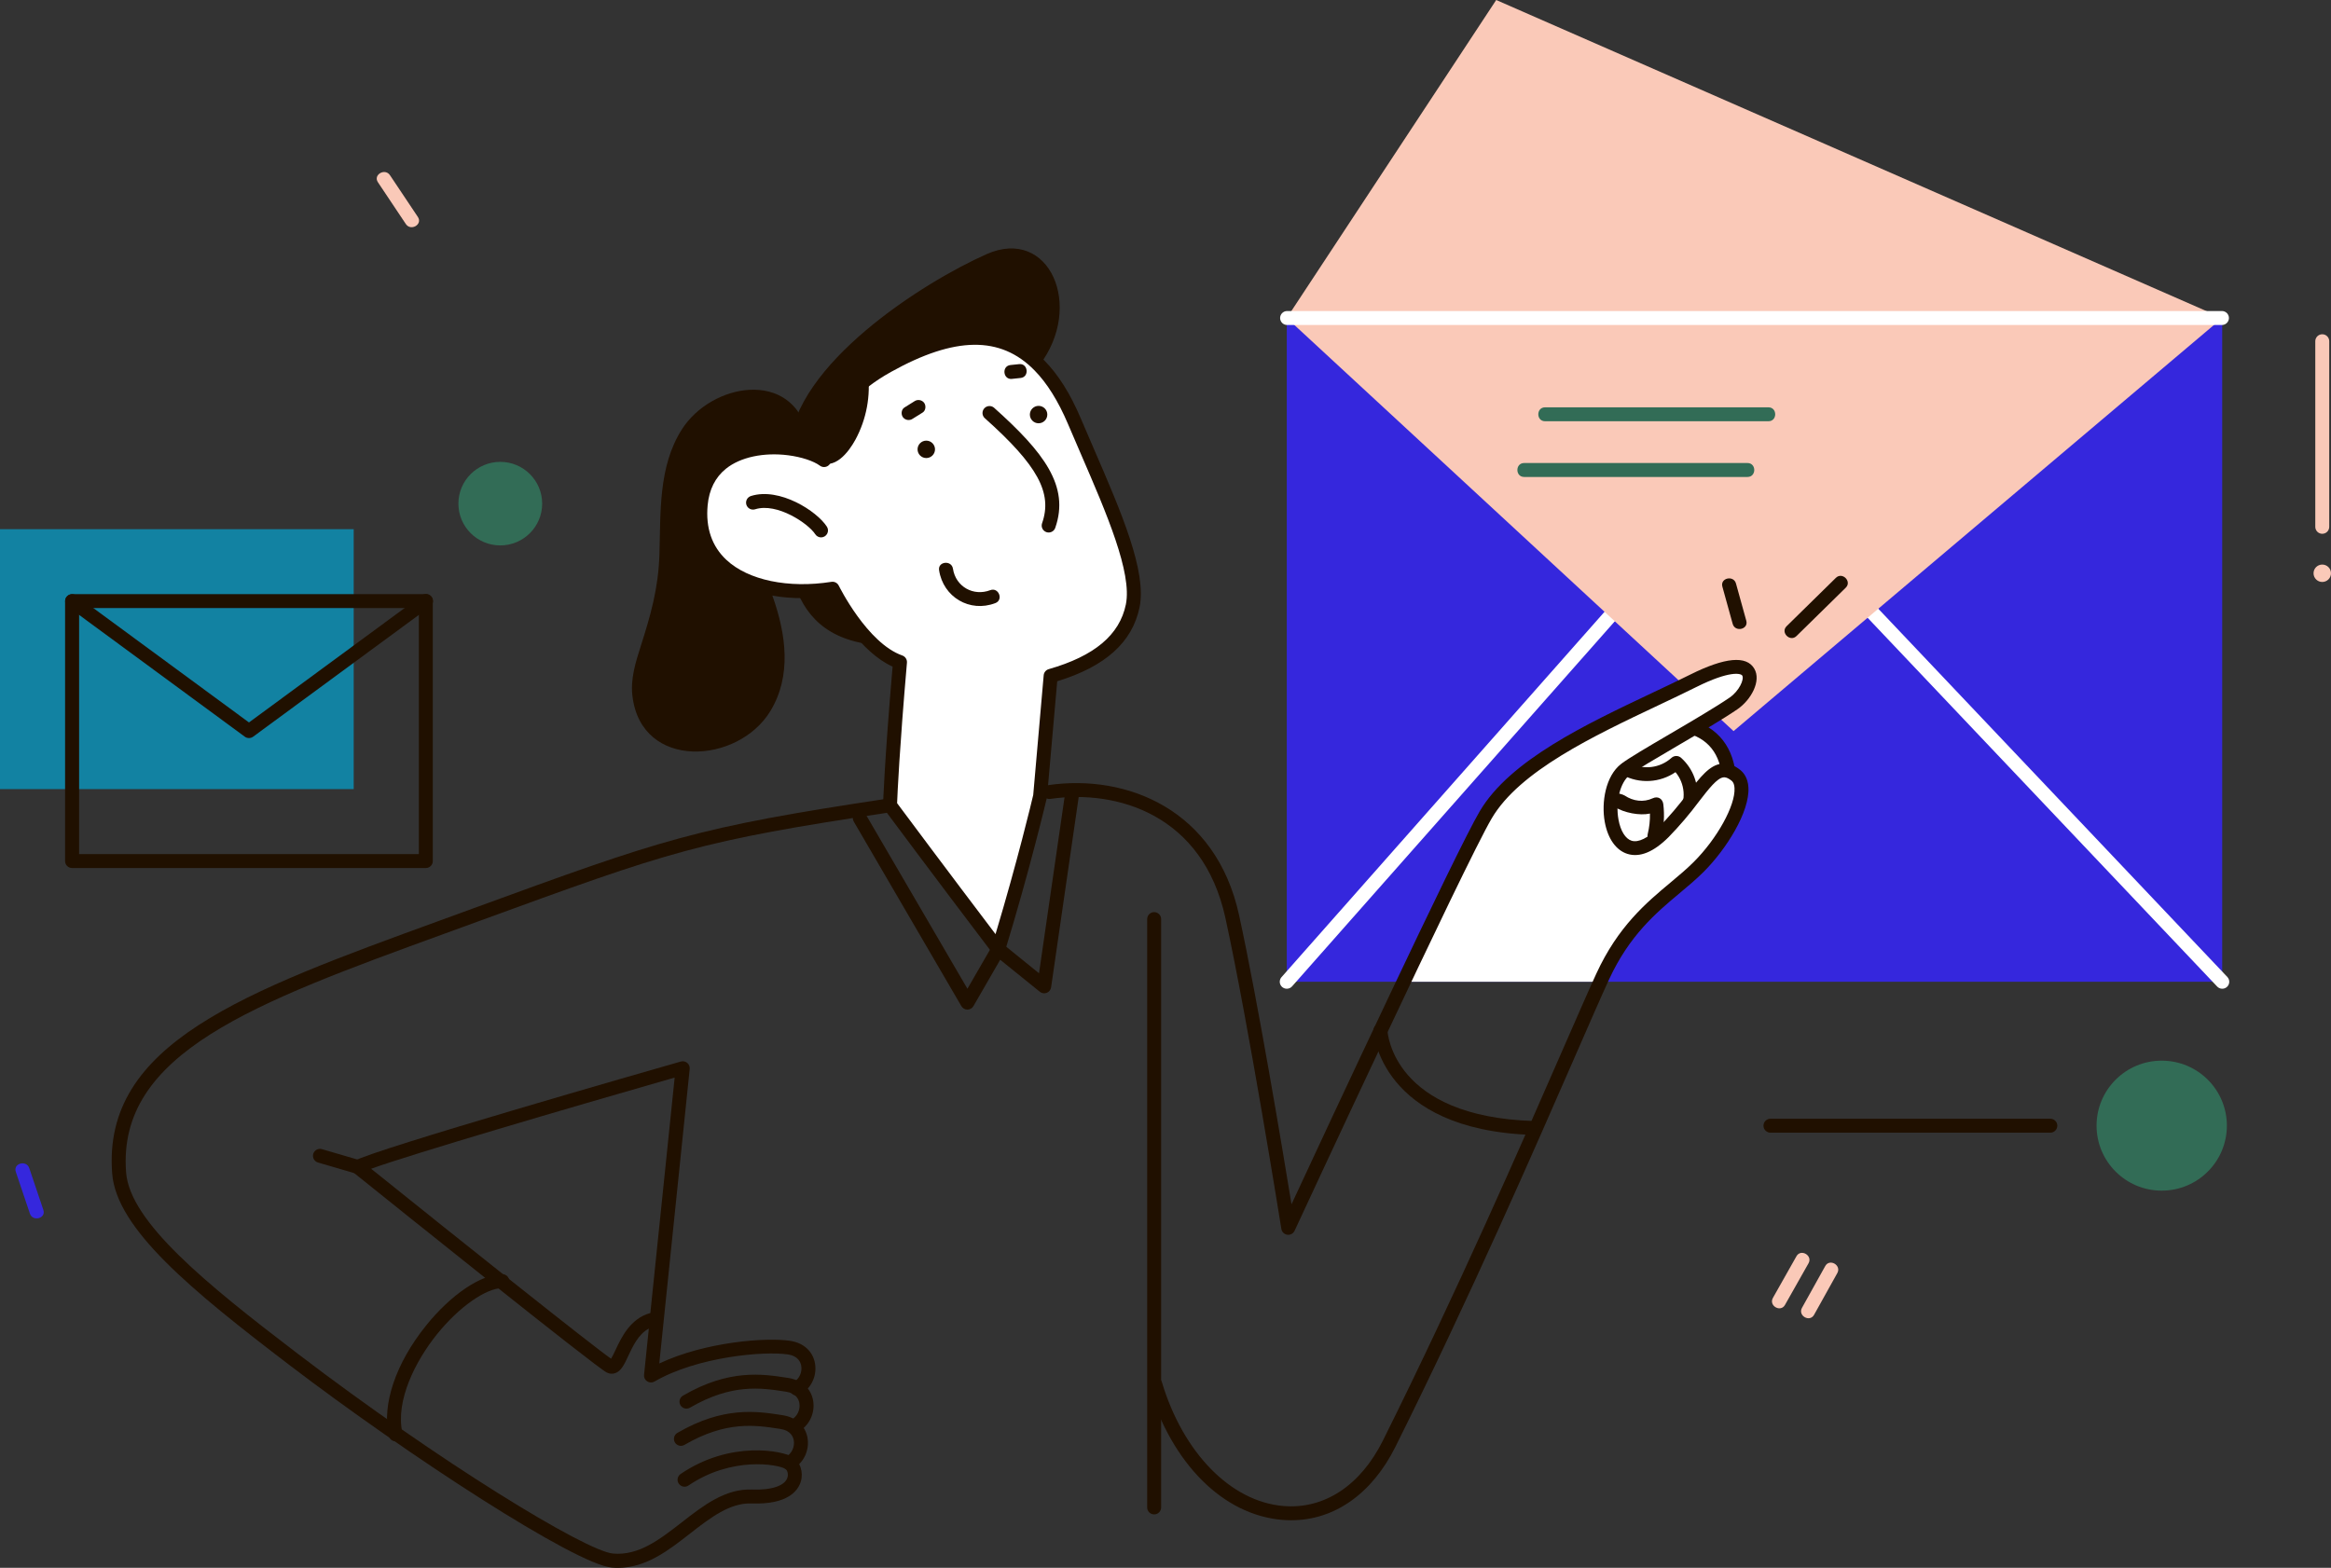 <svg width="330" height="222" viewBox="0 0 330 222" fill="none" xmlns="http://www.w3.org/2000/svg">
<rect x="0" y="0" width="330" height="222" fill="#333333" stroke="none"/>
<g clip-path="url(#clip0_111_1970)">
<path d="M328.763 82.405C329.445 82.405 329.998 81.854 329.998 81.173C329.998 80.493 329.445 79.941 328.763 79.941C328.081 79.941 327.528 80.493 327.528 81.173C327.528 81.854 328.081 82.405 328.763 82.405Z" fill="#FAC9B8"/>
<path d="M314.599 45.024H182.17V139.014H314.599V45.024Z" fill="#3527DD"/>
<path d="M182.17 139.999C181.979 140 181.792 139.945 181.631 139.842C181.47 139.739 181.343 139.592 181.265 139.418C181.186 139.244 181.16 139.051 181.189 138.863C181.219 138.674 181.302 138.498 181.429 138.356L245.337 66.057C245.429 65.954 245.542 65.872 245.668 65.815C245.794 65.758 245.93 65.728 246.068 65.727C246.205 65.727 246.341 65.754 246.468 65.807C246.594 65.861 246.709 65.939 246.805 66.037L315.325 138.336C315.505 138.526 315.602 138.781 315.595 139.042C315.587 139.304 315.475 139.552 315.284 139.732C315.093 139.912 314.838 140.008 314.576 140.001C314.313 139.993 314.065 139.882 313.885 139.691L246.107 68.176L182.921 139.666C182.828 139.772 182.712 139.857 182.582 139.914C182.453 139.972 182.312 140.001 182.17 139.999Z" fill="white"/>
<path d="M314.599 45.026L245.42 103.521L182.17 45.026H314.599Z" fill="#FAC9B8"/>
<path d="M314.599 45.026L211.818 0L182.17 45.026H314.599Z" fill="#FAC9B8"/>
<path d="M328.763 75.582C328.501 75.582 328.25 75.478 328.064 75.294C327.879 75.109 327.775 74.858 327.775 74.597V48.315C327.775 48.054 327.879 47.803 328.064 47.618C328.25 47.433 328.501 47.33 328.763 47.33C329.025 47.33 329.276 47.433 329.462 47.618C329.647 47.803 329.751 48.054 329.751 48.315V74.597C329.751 74.858 329.647 75.109 329.462 75.294C329.276 75.478 329.025 75.582 328.763 75.582Z" fill="#FAC9B8"/>
<path d="M314.605 46.016H182.17C181.916 46.004 181.675 45.895 181.5 45.711C181.324 45.528 181.225 45.283 181.225 45.029C181.225 44.775 181.324 44.531 181.5 44.347C181.675 44.163 181.916 44.054 182.17 44.042H314.605C314.859 44.054 315.099 44.163 315.275 44.347C315.451 44.531 315.55 44.775 315.55 45.029C315.55 45.283 315.451 45.528 315.275 45.711C315.099 45.895 314.859 46.004 314.605 46.016Z" fill="white"/>
<path d="M218.736 57.676H250.361C251.633 57.676 251.635 59.647 250.361 59.647H218.736C217.46 59.647 217.46 57.676 218.736 57.676Z" fill="#326C56"/>
<path d="M215.772 65.562H247.396C248.668 65.562 248.67 67.536 247.396 67.536H215.772C214.5 67.536 214.498 65.562 215.772 65.562Z" fill="#326C56"/>
<path d="M50.073 74.93H0V111.736H50.073V74.93Z" fill="#1282A2"/>
<path d="M60.284 122.91H10.202C9.94 122.91 9.689 122.806 9.504 122.621C9.318 122.437 9.214 122.186 9.214 121.925V85.118C9.214 84.856 9.318 84.606 9.504 84.421C9.689 84.236 9.94 84.132 10.202 84.132H60.284C60.546 84.132 60.797 84.236 60.982 84.421C61.167 84.606 61.272 84.856 61.272 85.118V121.925C61.272 122.186 61.167 122.437 60.982 122.621C60.797 122.806 60.546 122.91 60.284 122.91ZM11.2 120.939H59.296V86.103H11.2V120.939Z" fill="#201000"/>
<path d="M35.248 104.507C35.037 104.507 34.831 104.44 34.661 104.316L9.626 85.912C9.521 85.836 9.433 85.739 9.366 85.629C9.298 85.518 9.254 85.395 9.234 85.267C9.215 85.139 9.221 85.008 9.252 84.882C9.283 84.757 9.338 84.638 9.415 84.534C9.492 84.429 9.589 84.341 9.7 84.274C9.811 84.207 9.934 84.162 10.062 84.143C10.191 84.123 10.322 84.129 10.448 84.16C10.574 84.191 10.692 84.247 10.797 84.323L35.248 102.297L59.697 84.323C59.801 84.24 59.921 84.179 60.049 84.143C60.178 84.108 60.312 84.098 60.444 84.115C60.577 84.133 60.704 84.177 60.819 84.244C60.934 84.312 61.033 84.402 61.112 84.509C61.191 84.616 61.248 84.738 61.279 84.867C61.309 84.997 61.313 85.131 61.291 85.262C61.268 85.393 61.219 85.518 61.147 85.63C61.075 85.742 60.98 85.838 60.87 85.912L35.833 104.316C35.663 104.44 35.458 104.507 35.248 104.507Z" fill="#201000"/>
<path d="M70.826 77.229C74.1 77.229 76.755 74.581 76.755 71.314C76.755 68.047 74.1 65.398 70.826 65.398C67.551 65.398 64.896 68.047 64.896 71.314C64.896 74.581 67.551 77.229 70.826 77.229Z" fill="#326C56"/>
<path d="M306.035 168.591C311.129 168.591 315.259 164.471 315.259 159.388C315.259 154.306 311.129 150.186 306.035 150.186C300.94 150.186 296.81 154.306 296.81 159.388C296.81 164.471 300.94 168.591 306.035 168.591Z" fill="#326C56"/>
<path d="M290.22 160.382H250.691C250.557 160.388 250.423 160.367 250.298 160.32C250.173 160.273 250.058 160.202 249.962 160.109C249.865 160.017 249.788 159.906 249.735 159.784C249.683 159.661 249.656 159.529 249.656 159.395C249.656 159.262 249.683 159.13 249.735 159.007C249.788 158.884 249.865 158.773 249.962 158.681C250.058 158.589 250.173 158.517 250.298 158.47C250.423 158.424 250.557 158.403 250.691 158.409H290.22C290.353 158.403 290.487 158.424 290.612 158.47C290.737 158.517 290.852 158.589 290.949 158.681C291.045 158.773 291.122 158.884 291.175 159.007C291.228 159.13 291.255 159.262 291.255 159.395C291.255 159.529 291.228 159.661 291.175 159.784C291.122 159.906 291.045 160.017 290.949 160.109C290.852 160.202 290.737 160.273 290.612 160.32C290.487 160.367 290.353 160.388 290.22 160.382Z" fill="#201000"/>
<path d="M255.108 185.183C256.205 183.211 257.303 181.239 258.401 179.268C259.018 178.157 260.726 179.151 260.109 180.262L256.816 186.177C256.196 187.28 254.488 186.294 255.108 185.183Z" fill="#FAC9B8"/>
<path d="M250.993 183.777L254.323 177.882C254.941 176.777 256.657 177.771 256.032 178.878L252.699 184.773C252.076 185.879 250.368 184.886 250.993 183.777Z" fill="#FAC9B8"/>
<path d="M55.208 24.808L59.16 30.723C59.868 31.783 58.157 32.776 57.453 31.719C56.139 29.752 54.821 27.78 53.5 25.803C52.794 24.744 54.504 23.756 55.208 24.808Z" fill="#FAC9B8"/>
<path d="M4.143 165.406L6.137 171.316C6.549 172.521 4.635 173.038 4.232 171.839L2.237 165.926C1.83 164.725 3.738 164.207 4.143 165.406Z" fill="#3527DD"/>
<path d="M89.536 98.578C90.81 109.101 104.468 108.229 109.058 100.691C112.11 95.685 111.262 89.809 109.427 84.563C108.21 81.093 106.434 77.6 106.28 73.863C106.074 68.858 109.171 65.269 112.477 61.996C112.478 62.006 112.478 62.016 112.477 62.026C112.777 63.258 114.681 62.735 114.383 61.501C112.141 52.187 100.729 54.228 96.534 60.798C93.169 66.079 93.546 72.592 93.352 78.58C93.198 83.314 92.117 87.097 90.699 91.53C89.969 93.811 89.236 96.16 89.536 98.578Z" fill="#201000"/>
<path d="M147.134 51.732C153.515 43.381 148.575 32.043 139.675 35.985C130.776 39.927 112.415 51.559 111.715 63.491C111.015 75.422 109.532 89.226 122.875 91.197C136.218 93.168 147.134 51.732 147.134 51.732Z" fill="#201000"/>
<path d="M160.356 85.795C159.222 91.298 154.286 94.121 148.74 95.702L147.251 112.723C147.251 112.723 144.944 122.579 141.322 134.412C133.089 123.567 126.003 114.037 126.003 114.037C126.003 114.037 126.168 108.122 127.413 93.749C121.992 91.846 117.859 83.362 117.859 83.362C108.329 84.869 98.277 81.473 99.197 71.453C99.852 64.353 106.607 62.829 111.715 63.482C113.81 63.755 115.638 64.384 116.655 65.137C116.655 65.137 114.877 57.791 125.665 51.791C134.954 46.621 141.954 46.465 147.126 51.725C149.019 53.637 150.662 56.277 152.094 59.647C156.421 69.851 161.5 80.22 160.356 85.795Z" fill="white"/>
<path d="M141.322 135.4C141.169 135.399 141.019 135.364 140.882 135.296C140.745 135.227 140.626 135.129 140.534 135.007C132.39 124.283 125.281 114.719 125.211 114.625C125.078 114.447 125.01 114.23 125.015 114.009C125.015 113.951 125.188 108.108 126.365 94.392C121.837 92.339 118.365 86.423 117.309 84.44C110.81 85.308 104.938 83.941 101.497 80.725C99.004 78.397 97.872 75.163 98.22 71.371C98.475 68.593 99.599 66.39 101.556 64.821C105.07 62.006 109.923 62.269 111.847 62.511C113.126 62.667 114.38 62.981 115.581 63.447C115.71 60.675 117.145 55.419 125.205 50.935C135.008 45.477 142.417 45.514 147.844 51.042C149.818 53.033 151.51 55.725 153.017 59.267C153.634 60.723 154.264 62.178 154.889 63.626C158.738 72.514 162.371 80.91 161.327 85.992C160.298 90.947 156.493 94.376 149.67 96.464L148.229 112.816C148.226 112.863 148.218 112.91 148.207 112.955C148.184 113.054 145.852 122.981 142.261 134.72C142.197 134.921 142.072 135.097 141.902 135.222C141.732 135.348 141.527 135.416 141.316 135.418L141.322 135.4ZM127.003 113.727C128.162 115.284 134.065 123.207 140.937 132.272C144.039 121.936 146.083 113.409 146.274 112.561L147.756 95.612C147.773 95.413 147.85 95.224 147.978 95.07C148.105 94.916 148.276 94.804 148.468 94.749C154.927 92.901 158.497 89.914 159.387 85.592C160.307 81.118 156.629 72.621 153.072 64.404C152.442 62.953 151.81 61.491 151.193 60.031C149.806 56.77 148.205 54.21 146.432 52.421C141.639 47.545 135.197 47.621 126.155 52.653C116.138 58.228 117.608 64.846 117.622 64.911C117.671 65.108 117.657 65.315 117.583 65.504C117.509 65.693 117.379 65.855 117.21 65.967C117.041 66.079 116.841 66.137 116.638 66.131C116.434 66.126 116.238 66.059 116.075 65.938C115.173 65.273 113.452 64.706 111.588 64.466C108.107 64.024 104.816 64.733 102.789 66.357C101.264 67.576 100.387 69.324 100.181 71.549C99.887 74.757 100.782 77.36 102.843 79.284C105.92 82.159 111.617 83.347 117.703 82.387C117.912 82.353 118.126 82.388 118.314 82.485C118.502 82.583 118.654 82.738 118.746 82.929C118.787 83.009 122.772 91.072 127.742 92.817C127.949 92.89 128.125 93.03 128.243 93.214C128.362 93.398 128.416 93.616 128.397 93.834C127.333 106.134 127.059 112.282 127.003 113.727Z" fill="#201000"/>
<path d="M148.46 75.401C148.348 75.401 148.238 75.382 148.132 75.346C148.01 75.303 147.897 75.237 147.801 75.15C147.704 75.064 147.625 74.96 147.569 74.843C147.513 74.726 147.48 74.6 147.473 74.47C147.466 74.341 147.484 74.212 147.527 74.089C149.032 69.796 146.91 65.897 139.389 59.187C139.207 59.009 139.101 58.768 139.093 58.514C139.085 58.26 139.175 58.012 139.345 57.823C139.515 57.634 139.751 57.517 140.005 57.497C140.259 57.477 140.511 57.556 140.709 57.717C147.774 64.031 151.46 68.839 149.392 74.74C149.325 74.933 149.199 75.101 149.032 75.219C148.864 75.338 148.665 75.401 148.46 75.401Z" fill="#201000"/>
<path d="M131.134 64.858C131.816 64.858 132.369 64.306 132.369 63.626C132.369 62.946 131.816 62.394 131.134 62.394C130.452 62.394 129.899 62.946 129.899 63.626C129.899 64.306 130.452 64.858 131.134 64.858Z" fill="#201000"/>
<path d="M147.033 59.934C147.715 59.934 148.268 59.383 148.268 58.702C148.268 58.022 147.715 57.47 147.033 57.47C146.351 57.47 145.798 58.022 145.798 58.702C145.798 59.383 146.351 59.934 147.033 59.934Z" fill="#201000"/>
<path d="M140.19 83.566C137.805 84.475 135.3 83.071 134.911 80.533C134.719 79.282 132.754 79.484 132.945 80.738C133.528 84.547 137.284 86.781 140.912 85.397C142.1 84.949 141.382 83.112 140.19 83.566Z" fill="#201000"/>
<path d="M130.825 57.031C130.666 56.825 130.434 56.689 130.176 56.651C129.919 56.613 129.657 56.675 129.444 56.825L128.039 57.704C127.588 57.988 127.53 58.678 127.833 59.084C127.992 59.289 128.225 59.426 128.483 59.464C128.741 59.502 129.003 59.44 129.216 59.289L130.62 58.413C131.068 58.129 131.126 57.437 130.825 57.031Z" fill="#201000"/>
<path d="M144.284 51.559L143.049 51.688C141.785 51.822 141.991 53.783 143.254 53.649L144.489 53.52C145.757 53.384 145.549 51.423 144.284 51.559Z" fill="#201000"/>
<path d="M116.233 76.093C116.069 76.091 115.907 76.049 115.764 75.969C115.62 75.889 115.498 75.776 115.41 75.638C114.449 74.145 110.023 71.135 106.916 72.11C106.791 72.151 106.66 72.166 106.53 72.156C106.399 72.146 106.272 72.11 106.156 72.05C106.039 71.99 105.936 71.908 105.852 71.808C105.767 71.709 105.704 71.593 105.665 71.468C105.625 71.344 105.612 71.213 105.624 71.083C105.636 70.953 105.674 70.826 105.735 70.711C105.796 70.596 105.88 70.494 105.982 70.411C106.083 70.328 106.2 70.267 106.325 70.229C110.367 68.964 115.651 72.371 117.064 74.576C117.16 74.724 117.213 74.895 117.22 75.071C117.227 75.248 117.186 75.422 117.102 75.577C117.018 75.732 116.893 75.862 116.742 75.952C116.591 76.043 116.418 76.092 116.241 76.093H116.233Z" fill="#201000"/>
<path d="M115.796 65.332C118.118 66.673 120.119 64.051 121.092 62.275C122.668 59.364 123.29 56.034 122.868 52.752C122.718 51.506 120.74 51.495 120.89 52.752C120.921 53.003 120.934 53.251 120.954 53.499C120.875 53.513 120.797 53.536 120.724 53.569C118.196 54.922 116.175 57 115.074 59.665C114.356 61.415 113.8 64.178 115.796 65.332Z" fill="#201000"/>
<path d="M163.394 214.435C163.132 214.435 162.88 214.331 162.695 214.146C162.51 213.962 162.406 213.711 162.406 213.45V130.141C162.406 129.879 162.51 129.629 162.695 129.444C162.88 129.259 163.132 129.155 163.394 129.155C163.656 129.155 163.907 129.259 164.092 129.444C164.278 129.629 164.382 129.879 164.382 130.141V213.45C164.382 213.711 164.278 213.962 164.092 214.146C163.907 214.331 163.656 214.435 163.394 214.435Z" fill="#201000"/>
<path d="M136.956 142.957C136.783 142.957 136.614 142.912 136.464 142.826C136.314 142.74 136.189 142.616 136.102 142.467L120.872 116.341C120.807 116.229 120.764 116.105 120.747 115.977C120.729 115.849 120.737 115.718 120.771 115.593C120.804 115.468 120.861 115.351 120.94 115.248C121.019 115.145 121.117 115.058 121.229 114.993C121.341 114.928 121.465 114.885 121.594 114.868C121.722 114.851 121.853 114.859 121.979 114.892C122.104 114.925 122.222 114.982 122.325 115.061C122.428 115.139 122.515 115.237 122.58 115.349L136.959 140.003L140.472 133.921C140.543 133.797 140.64 133.69 140.756 133.607C140.873 133.525 141.006 133.468 141.147 133.442C141.287 133.416 141.432 133.421 141.571 133.456C141.709 133.491 141.839 133.556 141.95 133.646L147.095 137.812L150.8 112.253C150.837 111.994 150.976 111.761 151.186 111.604C151.396 111.447 151.66 111.38 151.919 111.417C152.179 111.455 152.413 111.593 152.57 111.803C152.727 112.012 152.794 112.275 152.757 112.534L148.803 139.812C148.777 139.983 148.706 140.145 148.597 140.28C148.488 140.415 148.345 140.519 148.183 140.582C148.02 140.644 147.844 140.663 147.673 140.636C147.501 140.609 147.339 140.537 147.204 140.428L141.598 135.898L137.809 142.462C137.722 142.613 137.598 142.737 137.448 142.824C137.298 142.911 137.128 142.957 136.954 142.957H136.956Z" fill="#201000"/>
<path d="M111.723 208.156C111.504 208.157 111.291 208.085 111.117 207.951C110.943 207.818 110.819 207.63 110.764 207.419C110.709 207.207 110.726 206.983 110.812 206.782C110.899 206.581 111.05 206.414 111.242 206.308C111.652 206.077 111.98 205.725 112.183 205.301C112.385 204.876 112.451 204.4 112.372 203.937C112.281 203.434 111.921 202.557 110.519 202.341L110.313 202.309C106.969 201.793 102.807 201.151 96.894 204.594C96.668 204.725 96.398 204.762 96.145 204.695C95.891 204.628 95.675 204.464 95.543 204.238C95.411 204.012 95.375 203.743 95.442 203.49C95.509 203.237 95.674 203.021 95.9 202.89C102.418 199.097 107.156 199.826 110.614 200.36L110.82 200.393C112.707 200.682 114.016 201.877 114.319 203.588C114.467 204.456 114.343 205.348 113.965 206.143C113.587 206.939 112.972 207.598 112.205 208.033C112.058 208.114 111.892 208.157 111.723 208.156Z" fill="#201000"/>
<path d="M112.516 202.883C112.296 202.885 112.081 202.814 111.907 202.681C111.732 202.547 111.607 202.359 111.552 202.146C111.497 201.934 111.515 201.709 111.602 201.508C111.69 201.306 111.843 201.14 112.036 201.035C112.446 200.803 112.774 200.451 112.976 200.026C113.178 199.602 113.245 199.125 113.166 198.662C113.076 198.159 112.713 197.282 111.314 197.067L111.108 197.034C107.766 196.518 103.604 195.878 97.691 199.317C97.579 199.384 97.454 199.428 97.325 199.446C97.196 199.465 97.064 199.458 96.938 199.426C96.811 199.393 96.692 199.336 96.588 199.257C96.484 199.179 96.396 199.081 96.331 198.968C96.265 198.855 96.222 198.731 96.204 198.602C96.187 198.473 96.196 198.341 96.23 198.216C96.263 198.09 96.322 197.972 96.402 197.869C96.482 197.766 96.581 197.679 96.695 197.615C103.213 193.822 107.951 194.551 111.411 195.085L111.616 195.118C113.502 195.408 114.813 196.603 115.115 198.313C115.263 199.181 115.139 200.073 114.761 200.869C114.382 201.664 113.767 202.324 112.999 202.758C112.852 202.841 112.685 202.884 112.516 202.883Z" fill="#201000"/>
<path d="M112.781 197.605C112.563 197.604 112.351 197.531 112.179 197.397C112.006 197.263 111.883 197.077 111.828 196.866C111.773 196.655 111.789 196.432 111.875 196.231C111.96 196.031 112.109 195.864 112.3 195.757C112.71 195.525 113.038 195.173 113.24 194.748C113.442 194.323 113.508 193.847 113.43 193.383C113.339 192.88 112.979 192.003 111.577 191.788C108.169 191.266 98.668 192.123 92.655 195.623C92.497 195.713 92.318 195.758 92.137 195.754C91.955 195.75 91.778 195.696 91.626 195.599C91.472 195.501 91.349 195.362 91.27 195.198C91.191 195.034 91.16 194.851 91.179 194.671L91.854 188.125C90.391 188.901 89.59 190.607 88.929 192.026C88.376 193.209 87.937 194.143 87.1 194.432C86.904 194.5 86.698 194.527 86.492 194.512C86.285 194.497 86.085 194.44 85.902 194.344C84.3 193.545 55.731 170.592 50.02 166.009C49.896 165.91 49.798 165.782 49.735 165.636C49.672 165.491 49.644 165.332 49.655 165.174C49.666 165.016 49.716 164.862 49.799 164.727C49.882 164.592 49.996 164.479 50.133 164.397C52.809 162.794 91.934 151.583 96.386 150.31C96.541 150.266 96.705 150.261 96.863 150.294C97.021 150.328 97.168 150.4 97.292 150.503C97.416 150.606 97.513 150.739 97.573 150.888C97.634 151.037 97.658 151.199 97.641 151.359L93.334 193.065C99.766 190.022 108.443 189.33 111.882 189.86C113.769 190.149 115.078 191.344 115.381 193.057C115.528 193.925 115.404 194.817 115.025 195.612C114.646 196.407 114.031 197.066 113.263 197.5C113.114 197.576 112.948 197.612 112.781 197.605ZM52.541 165.492C65.474 175.885 83.788 190.5 86.513 192.389C86.698 192.094 86.939 191.568 87.13 191.174C87.972 189.381 89.236 186.683 92.07 185.92L95.513 152.579C80.052 157.018 58.392 163.383 52.541 165.492Z" fill="#201000"/>
<path d="M87.48 222.002C87.19 222.002 86.896 221.987 86.597 221.96C81.452 221.494 57.832 206.15 40.949 193.268C27.114 182.706 16.484 174.007 15.881 166.165C14.461 147.756 34.501 140.459 62.239 130.359L66.853 128.675C94.085 118.733 98.271 117.205 125.855 113.052C126.114 113.012 126.378 113.078 126.589 113.233C126.801 113.388 126.941 113.62 126.981 113.879C127.02 114.138 126.955 114.401 126.799 114.612C126.643 114.823 126.41 114.963 126.151 115.002C98.763 119.125 95.207 120.423 67.532 130.527L62.916 132.211C35.997 142.013 16.548 149.097 17.852 166.015C18.392 173.019 29.172 181.786 42.151 191.681C62.115 206.924 82.893 219.624 86.774 219.977C90.409 220.308 93.377 217.998 96.522 215.554C99.543 213.203 102.653 210.766 106.469 210.914C109.256 211.017 111.133 210.378 111.481 209.208C111.658 208.618 111.374 208.091 111.213 207.996C110.1 207.331 103.585 206.189 97.469 210.341C97.361 210.414 97.241 210.465 97.114 210.492C96.986 210.518 96.855 210.519 96.728 210.495C96.6 210.471 96.479 210.422 96.37 210.351C96.261 210.28 96.168 210.188 96.095 210.081C96.022 209.974 95.97 209.854 95.944 209.727C95.917 209.6 95.916 209.47 95.94 209.342C95.965 209.215 96.014 209.094 96.085 208.985C96.156 208.877 96.248 208.784 96.355 208.711C103.448 203.9 110.785 205.44 112.23 206.304C113.259 206.92 113.769 208.448 113.376 209.768C113.006 211.015 111.61 213.074 106.397 212.885C103.351 212.768 100.605 214.879 97.736 217.109C94.653 219.527 91.469 221.999 87.48 222.002Z" fill="#201000"/>
<path d="M56.001 204.083C55.776 204.083 55.558 204.006 55.382 203.866C55.207 203.726 55.084 203.53 55.035 203.311C54.05 198.878 56.019 193.045 60.308 187.706C63.871 183.277 68.129 180.415 71.155 180.415C71.409 180.427 71.65 180.536 71.826 180.719C72.001 180.903 72.1 181.148 72.1 181.402C72.1 181.656 72.001 181.9 71.826 182.084C71.65 182.268 71.409 182.377 71.155 182.388C68.78 182.388 64.954 185.082 61.85 188.94C58.827 192.702 55.955 198.338 56.966 202.878C57.022 203.133 56.975 203.4 56.834 203.621C56.693 203.841 56.471 203.997 56.215 204.054C56.145 204.072 56.073 204.081 56.001 204.083Z" fill="#201000"/>
<path d="M50.631 166.208C50.537 166.208 50.443 166.194 50.353 166.167L45.016 164.607C44.892 164.57 44.776 164.51 44.675 164.428C44.574 164.347 44.49 164.247 44.428 164.133C44.302 163.904 44.273 163.634 44.347 163.383C44.421 163.132 44.592 162.921 44.822 162.796C45.052 162.671 45.323 162.642 45.574 162.716L50.909 164.276C51.138 164.343 51.335 164.489 51.464 164.689C51.593 164.888 51.645 165.128 51.611 165.363C51.578 165.598 51.46 165.813 51.28 165.969C51.099 166.124 50.869 166.209 50.631 166.208Z" fill="#201000"/>
<path d="M236.524 102.535C247.889 102.782 246.284 116.994 238.994 121.014C231.704 125.035 233.704 120.536 233.704 120.536C233.704 120.536 230.839 126.466 226.83 124.698C222.821 122.93 216.685 109.475 225.49 105.028C234.295 100.581 236.524 102.535 236.524 102.535Z" fill="white"/>
<path d="M234.618 103.096C233.227 103.096 230.572 103.572 225.939 105.913C223.224 107.282 221.895 109.681 221.981 113.04C222.111 117.914 225.256 122.928 227.232 123.801C230.319 125.16 232.789 120.16 232.817 120.105C232.936 119.883 233.134 119.714 233.373 119.633C233.612 119.552 233.873 119.566 234.103 119.671C234.332 119.776 234.512 119.964 234.607 120.198C234.701 120.431 234.702 120.692 234.61 120.926C234.508 121.167 234.451 121.425 234.443 121.686C234.694 121.717 235.705 121.686 238.516 120.144C242.277 118.066 244.569 112.738 243.522 108.506C242.744 105.363 240.251 103.578 236.504 103.507C236.293 103.502 236.09 103.43 235.923 103.301C235.87 103.287 235.495 103.096 234.618 103.096ZM228.312 126.014C227.664 126.011 227.023 125.871 226.433 125.604C223.578 124.345 220.152 118.604 220.005 113.091C219.898 108.964 221.64 105.874 225.046 104.153C232.698 100.287 235.8 101.014 236.823 101.556C241.33 101.743 244.465 104.098 245.442 108.046C246.706 113.159 244.03 119.364 239.473 121.881C236.18 123.698 234.225 124.115 233.147 123.226C231.953 124.692 230.267 126.016 228.312 126.016V126.014Z" fill="#201000"/>
<path d="M240.478 122.745C236.524 126.689 230.914 129.535 226.894 138.274L226.557 139.013H198.703C203.917 128.03 208.751 118.039 210.336 115.351C215.276 106.972 229.854 101.303 239.737 96.373C249.939 91.283 248.519 97.449 245.42 99.576C241.466 102.289 232.091 107.401 230.101 108.943C225.943 112.167 228.086 125.271 235.536 117.815C240.898 112.452 242.454 107.138 245.749 109.764C248.176 111.701 244.699 118.534 240.478 122.745Z" fill="white"/>
<path d="M182.796 215.263C182.369 215.263 181.94 215.245 181.509 215.208C173.153 214.501 165.913 207.263 162.611 196.318C162.569 196.192 162.553 196.06 162.563 195.929C162.574 195.797 162.61 195.669 162.671 195.552C162.732 195.435 162.816 195.331 162.918 195.247C163.02 195.162 163.138 195.099 163.264 195.061C163.391 195.023 163.524 195.011 163.655 195.026C163.787 195.04 163.914 195.08 164.03 195.145C164.145 195.209 164.247 195.296 164.328 195.4C164.409 195.504 164.469 195.623 164.503 195.751C167.52 205.75 174.259 212.618 181.676 213.245C187.46 213.737 192.601 210.356 195.779 203.976C206.234 182.994 215.615 161.501 221.222 148.659C223.28 143.964 224.889 140.255 225.99 137.866C229.078 131.162 233.04 127.848 236.534 124.93C237.697 123.957 238.798 123.037 239.778 122.055C243.1 118.741 245.691 114.048 245.555 111.594C245.514 110.847 245.226 110.617 245.131 110.541C244.469 110.011 244.102 110.056 243.985 110.071C243.082 110.179 241.894 111.713 240.517 113.497C239.202 115.263 237.772 116.941 236.236 118.52C234.108 120.647 232.144 121.454 230.399 120.908C228.79 120.407 227.619 118.76 227.188 116.391C226.68 113.592 227.31 109.871 229.493 108.177C230.523 107.375 233.26 105.773 236.421 103.921C239.453 102.143 242.89 100.127 244.86 98.778C246.237 97.831 246.951 96.166 246.652 95.661C246.461 95.334 244.858 94.932 240.179 97.266C238.5 98.104 236.681 98.965 234.806 99.854C225.587 104.217 215.138 109.163 211.188 115.869C207.319 122.439 183.516 173.754 183.275 174.272C183.187 174.464 183.038 174.622 182.852 174.724C182.666 174.825 182.453 174.864 182.243 174.835C182.033 174.806 181.838 174.711 181.686 174.563C181.535 174.415 181.436 174.222 181.402 174.013C181.357 173.726 176.778 145.097 173.483 129.987C170.29 115.35 158.145 111.754 148.711 113.122C148.582 113.14 148.451 113.134 148.325 113.102C148.199 113.07 148.081 113.013 147.977 112.936C147.873 112.858 147.785 112.761 147.719 112.65C147.652 112.539 147.608 112.415 147.59 112.287C147.571 112.159 147.578 112.028 147.61 111.903C147.642 111.777 147.698 111.659 147.776 111.555C147.854 111.451 147.951 111.364 148.063 111.298C148.174 111.231 148.298 111.188 148.426 111.169C159.514 109.563 172.155 114.627 175.413 129.568C178.066 141.732 181.542 162.593 182.839 170.523C188.015 159.386 206.063 120.672 209.484 114.879C213.742 107.656 224.482 102.572 233.958 98.086C235.824 97.203 237.627 96.351 239.294 95.517C244.195 93.074 247.241 92.79 248.35 94.673C249.379 96.398 247.916 99.084 245.975 100.422C243.948 101.812 240.624 103.759 237.419 105.64C234.445 107.385 231.636 109.03 230.704 109.746C229.366 110.783 228.674 113.553 229.129 116.052C229.419 117.655 230.113 118.774 230.982 119.043C231.943 119.345 233.307 118.668 234.83 117.144C236.308 115.626 237.683 114.012 238.947 112.313C240.727 110.005 242.015 108.338 243.742 108.13C244.619 108.026 245.477 108.317 246.36 109.019C246.85 109.409 247.449 110.159 247.523 111.502C247.714 114.966 244.393 120.253 241.169 123.468C240.128 124.507 238.996 125.454 237.798 126.458C234.462 129.248 230.683 132.412 227.781 138.709C226.688 141.083 225.073 144.783 223.027 149.471C217.414 162.328 208.021 183.85 197.543 204.876C194.223 211.528 188.896 215.263 182.796 215.263Z" fill="#201000"/>
<path d="M217.089 160.704H217.058C195.309 160.026 194.447 146.099 194.441 145.957C194.435 145.828 194.455 145.699 194.499 145.577C194.543 145.455 194.611 145.343 194.699 145.248C194.787 145.152 194.892 145.075 195.01 145.02C195.128 144.965 195.255 144.934 195.385 144.928C195.647 144.916 195.903 145.009 196.096 145.185C196.192 145.273 196.27 145.378 196.325 145.495C196.38 145.613 196.411 145.74 196.417 145.869C196.444 146.378 197.291 158.115 217.12 158.733C217.382 158.737 217.632 158.845 217.814 159.032C217.996 159.22 218.096 159.472 218.092 159.734C218.088 159.995 217.98 160.244 217.792 160.426C217.604 160.608 217.351 160.708 217.089 160.704Z" fill="#201000"/>
<path d="M230.735 108.036C231.67 108.532 232.736 108.73 233.788 108.603C234.84 108.475 235.828 108.029 236.617 107.323C236.806 107.145 237.056 107.045 237.316 107.045C237.576 107.045 237.826 107.145 238.014 107.323C238.856 108.083 239.498 109.037 239.887 110.101C240.275 111.165 240.398 112.308 240.243 113.43C239.119 113.781 238.151 114.511 237.506 115.495C237.523 115.354 237.57 115.219 237.642 115.097C238.176 114.21 238.421 113.178 238.342 112.146C238.263 111.114 237.865 110.132 237.201 109.335C236.114 110.079 234.843 110.51 233.527 110.582C232.21 110.655 230.899 110.366 229.737 109.746C228.609 109.153 229.603 107.45 230.735 108.036Z" fill="#201000"/>
<path d="M228.602 114.269C228.707 113.625 228.716 112.97 228.631 112.323C228.86 112.245 229.745 112.473 230.014 112.651C231.212 113.448 232.665 113.645 233.991 113.027C234.717 112.688 235.384 113.109 235.477 113.879C235.666 115.463 235.565 117.069 235.176 118.616C234.874 119.848 232.966 119.327 233.268 118.09C233.5 117.145 233.606 116.173 233.585 115.199C232.099 115.52 229.944 115.089 228.602 114.269Z" fill="#201000"/>
<path d="M245.763 82.625C246.249 84.382 246.736 86.139 247.223 87.895C247.562 89.127 245.634 89.558 245.296 88.337C244.809 86.582 244.323 84.825 243.837 83.066C243.497 81.838 245.426 81.403 245.763 82.625Z" fill="#201000"/>
<path d="M252.932 88.667L259.905 81.822C260.811 80.931 262.21 82.325 261.303 83.216L254.33 90.061C253.422 90.953 252.022 89.558 252.932 88.667Z" fill="#201000"/>
</g>
<defs>
<clipPath id="clip0_111_1970">
<rect width="330" height="222" fill="white"/>
</clipPath>
</defs>
</svg>

